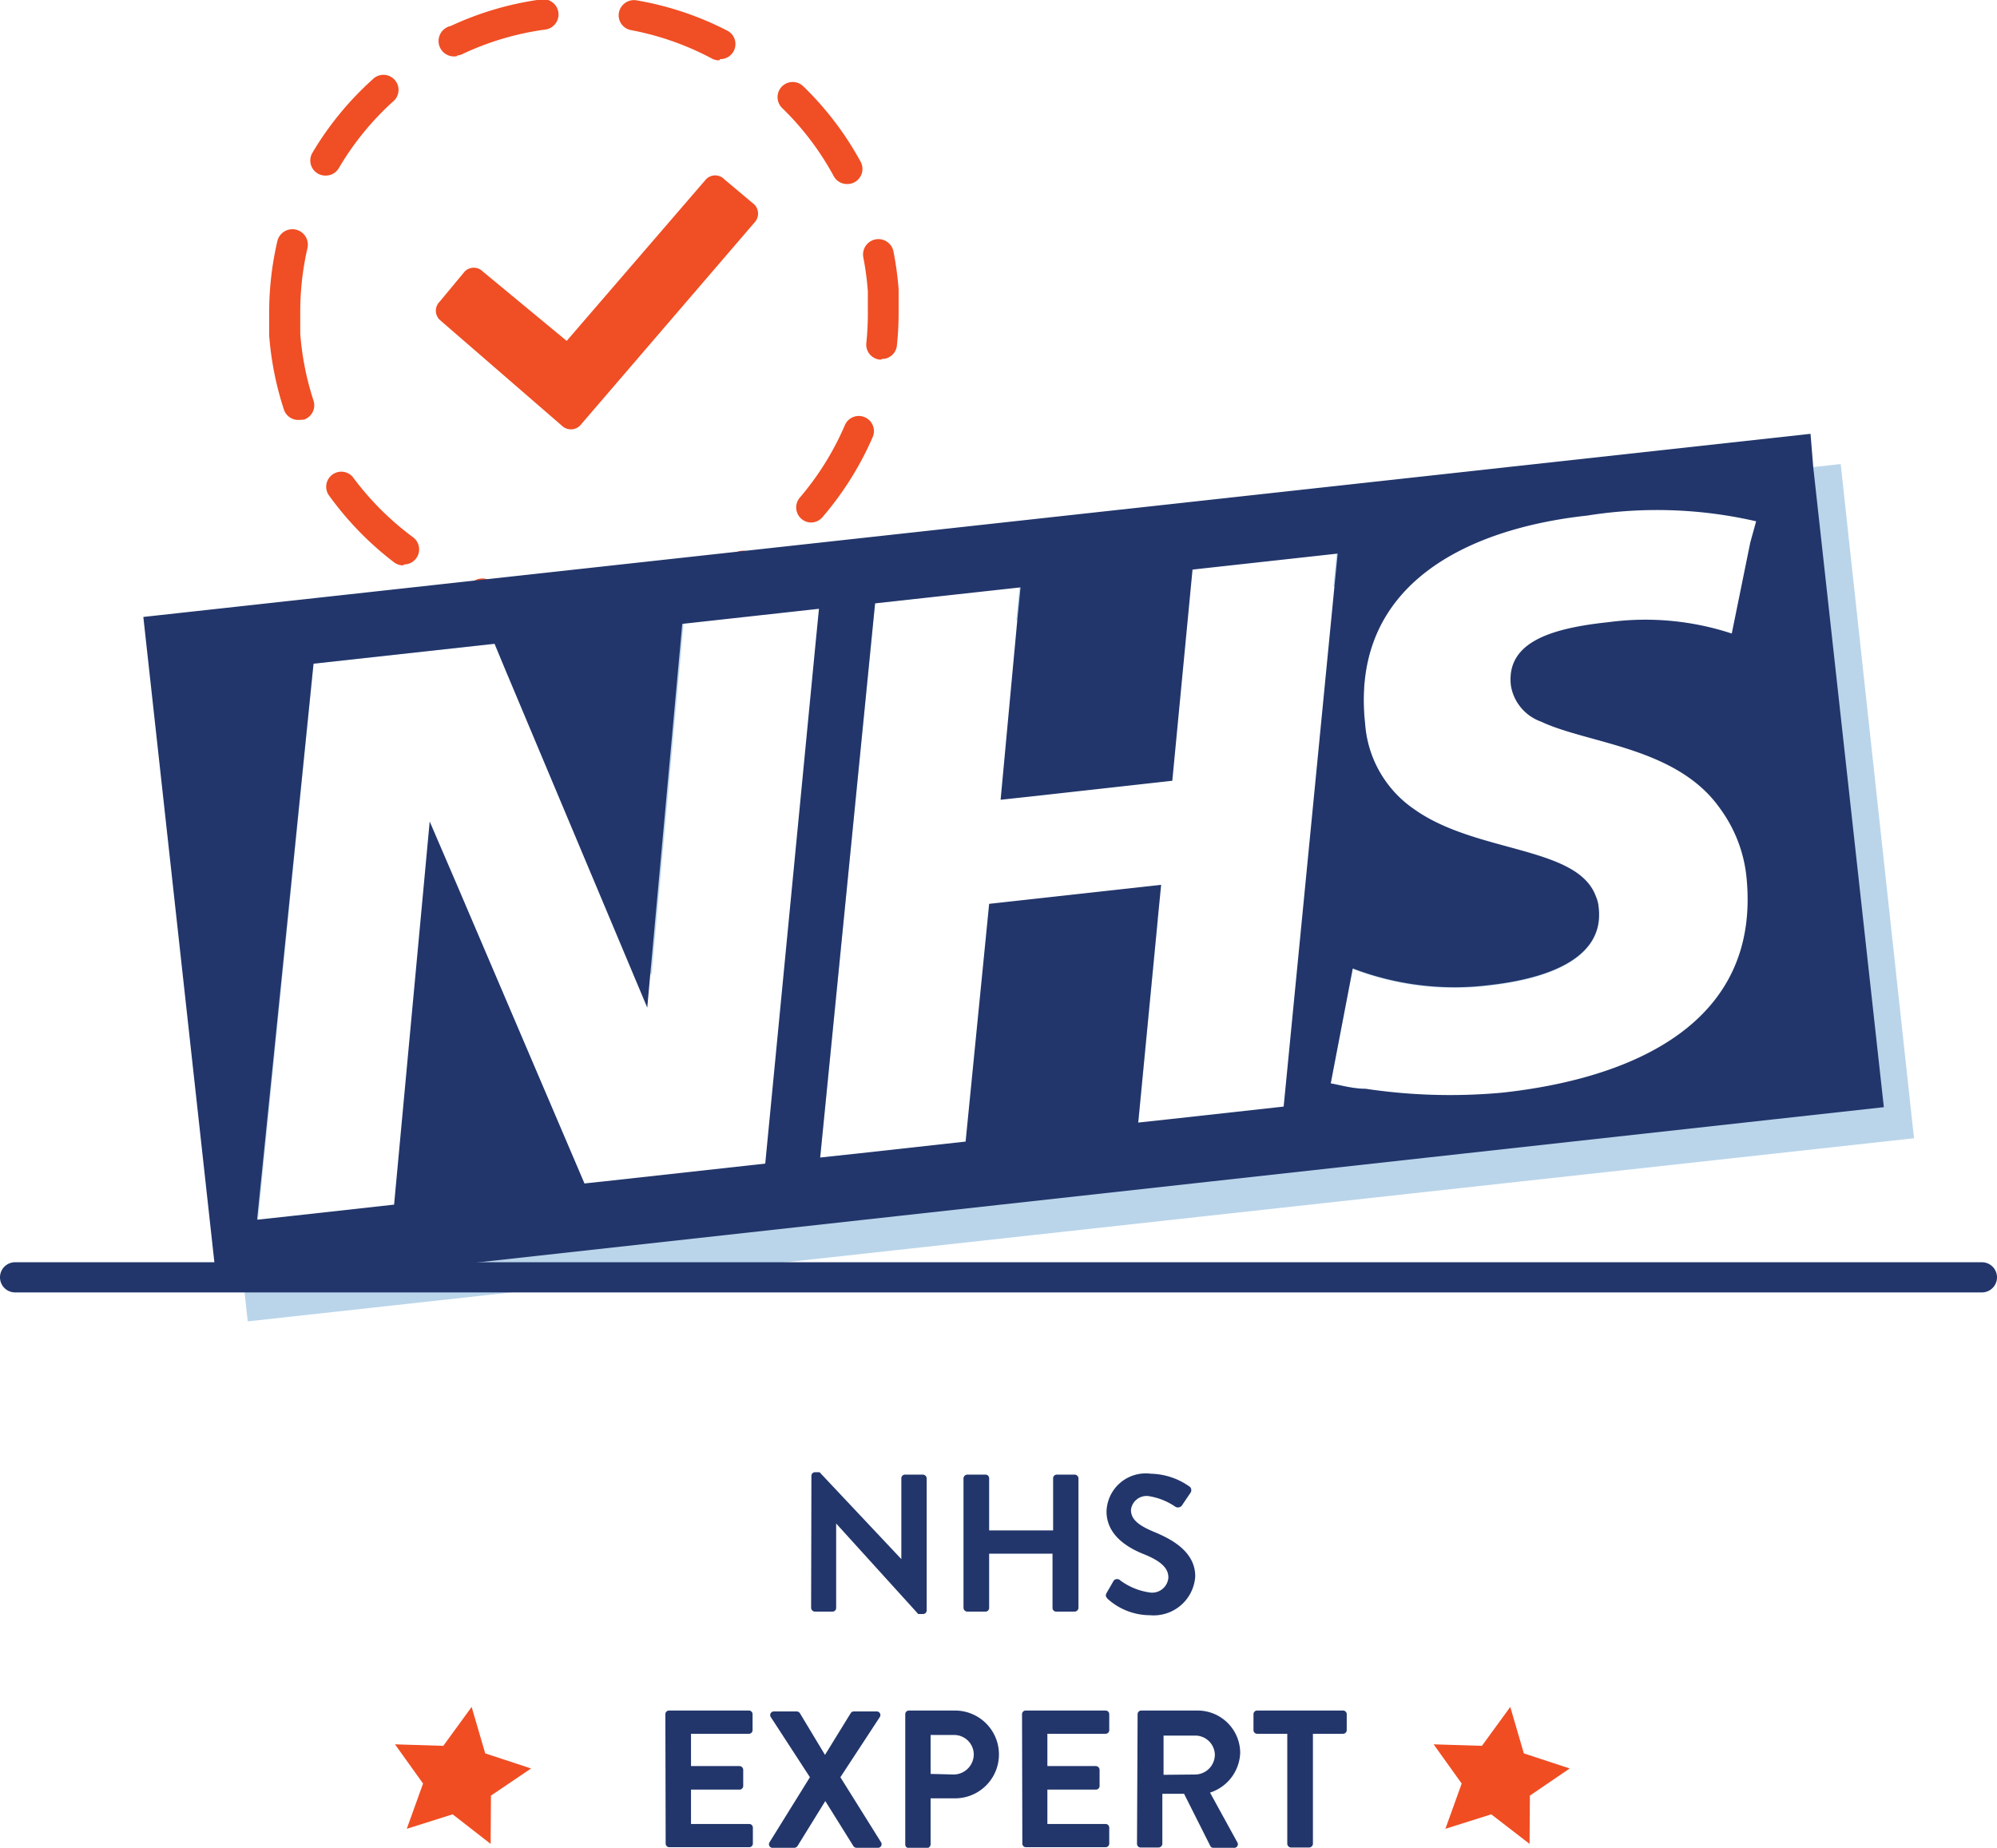 <svg xmlns="http://www.w3.org/2000/svg" viewBox="0 0 66.18 61.25"><defs><style>.cls-1{fill:#f04e24;}.cls-2{fill:#bad5ea;}.cls-2,.cls-5{fill-rule:evenodd;}.cls-3,.cls-5{fill:#22366b;}.cls-4{fill:#f04d23;}</style></defs><title>nhs-expert</title><g id="Layer_2" data-name="Layer 2"><g id="final_icons_bios"><path class="cls-1" d="M18.88,20.76h0a10.37,10.37,0,0,1-3.08-.62.5.5,0,0,1,.34-.94,9.37,9.37,0,0,0,2.78.56.5.5,0,0,1,0,1Zm3-.31a.5.5,0,0,1-.13-1,9.36,9.36,0,0,0,2.61-1.12.5.5,0,1,1,.53.85A10.34,10.34,0,0,1,22,20.43Zm-8.52-1.71a.49.49,0,0,1-.3-.1,10.48,10.48,0,0,1-2.18-2.25.5.5,0,0,1,.81-.58,9.52,9.52,0,0,0,2,2,.5.5,0,0,1-.3.9Zm13.53-1.42a.5.5,0,0,1-.38-.83A9.42,9.42,0,0,0,28,14.09a.5.5,0,0,1,.92.4,10.46,10.46,0,0,1-1.67,2.66A.5.5,0,0,1,26.87,17.32Zm-17-3.4a.5.5,0,0,1-.48-.34,10.45,10.45,0,0,1-.49-2.46c0-.26,0-.53,0-.79A10.45,10.45,0,0,1,9.19,8a.5.5,0,1,1,1,.22,9.44,9.44,0,0,0-.24,2.12q0,.35,0,.71a9.37,9.37,0,0,0,.44,2.23.5.5,0,0,1-.32.63Zm19.31-2h-.05a.5.5,0,0,1-.44-.55,9.35,9.35,0,0,0,.05-1q0-.35,0-.71a9.63,9.63,0,0,0-.15-1.13.5.5,0,1,1,1-.19,10.78,10.78,0,0,1,.17,1.25c0,.26,0,.53,0,.79a10.31,10.31,0,0,1-.06,1.1A.5.5,0,0,1,29.22,11.9ZM28.07,6.1a.5.5,0,0,1-.44-.26,9.37,9.37,0,0,0-1.71-2.26.5.5,0,0,1,.7-.72,10.4,10.4,0,0,1,1.9,2.5.5.5,0,0,1-.44.74ZM10.78,5.82a.5.5,0,0,1-.43-.75,10.42,10.42,0,0,1,2-2.44.5.5,0,1,1,.67.74,9.4,9.4,0,0,0-1.79,2.2A.5.5,0,0,1,10.78,5.82ZM23.84,2a.5.5,0,0,1-.23-.05A9.36,9.36,0,0,0,20.92,1a.5.5,0,0,1-.41-.58.51.51,0,0,1,.58-.41,10.37,10.37,0,0,1,3,1,.5.5,0,0,1-.23.95Zm-8.69-.14a.5.5,0,0,1-.21-1,10.4,10.4,0,0,1,3-.88.5.5,0,0,1,.13,1,9.37,9.37,0,0,0-2.72.8A.5.5,0,0,1,15.15,1.84Z"/><path class="cls-1" d="M24,5.94a.42.42,0,0,0-.6,0l-4.62,5.36L16,9a.42.42,0,0,0-.6,0l-.83,1a.42.42,0,0,0,0,.6l4.05,3.51a.43.43,0,0,0,.6,0L25,7.38a.43.43,0,0,0,0-.6Zm0,0"/><path class="cls-2" d="M61,15.38l-.88.1-54.34,6L8.09,42.7l.12,1.1,55.22-6.07ZM52.6,17.06a14.64,14.64,0,0,1,5.6.19L58,18a6.05,6.05,0,0,1,1.16.25L58.43,22a9.15,9.15,0,0,0-4.06-.38c-1.9.2-3.42.65-3.26,2.1a1.41,1.41,0,0,0,0,.2c1.57.74,4.51.84,5.94,2.89A4.28,4.28,0,0,1,58.87,30c.55,5-3.93,6.77-8.1,7.22a20.3,20.3,0,0,1-5.67-.31l.16-.82c-.41,0-.8-.11-1.16-.18l.73-3.79a9.41,9.41,0,0,0,4.55.55c1.49-.17,3.81-.71,3.6-2.56a1.12,1.12,0,0,0-.09-.37c-1.64-.83-4.66-.86-6-2.88A3.76,3.76,0,0,1,45.24,24C44.73,19.33,48.65,17.49,52.6,17.06ZM33.79,19.44l-.11,1.12,1.11-.12-.55,5.92,4.58-.51.67-7,4.81-.53-.11,1.12,1.11-.12-1.76,18.4-4.82.53.11-1.12-1.11.12.65-6.76L33.78,31,33,38.84l-4.82.53.11-1.12-1.11.12L29,20ZM10.39,22l6-.66.44,1.06.56-.06,4.2,10,1.07-11.72,4.53-.5-.11,1.12,1.11-.12L26.36,39.57l-6,.66-.45-1.06-.55.06-4.27-10-1,11.71-4.54.5.11-1.12-1.11.12Z"/><path class="cls-3" d="M26.89,48.92A.12.12,0,0,1,27,48.8h.16l2.71,2.88h0V49a.12.12,0,0,1,.12-.12h.6a.13.13,0,0,1,.12.12v4.38a.12.12,0,0,1-.12.12h-.16l-2.72-3h0v2.8a.12.12,0,0,1-.12.12H27a.13.13,0,0,1-.12-.12Z"/><path class="cls-3" d="M31.93,49a.13.13,0,0,1,.12-.12h.61a.12.12,0,0,1,.12.12v1.73h2.12V49a.12.12,0,0,1,.12-.12h.6a.13.13,0,0,1,.12.12V53.3a.13.13,0,0,1-.12.12H35a.12.12,0,0,1-.12-.12v-1.8H32.78v1.8a.12.12,0,0,1-.12.12h-.61a.13.13,0,0,1-.12-.12Z"/><path class="cls-3" d="M36.68,52.79l.23-.4a.15.15,0,0,1,.22,0,2.15,2.15,0,0,0,1,.4.54.54,0,0,0,.59-.5c0-.33-.28-.56-.83-.78s-1.22-.64-1.22-1.41a1.3,1.3,0,0,1,1.47-1.25,2.29,2.29,0,0,1,1.3.44.16.16,0,0,1,0,.21l-.25.37a.17.17,0,0,1-.23.08,2.14,2.14,0,0,0-.91-.36.52.52,0,0,0-.57.46c0,.31.24.51.77.73s1.36.63,1.36,1.47a1.38,1.38,0,0,1-1.5,1.29A2.1,2.1,0,0,1,36.71,53C36.65,52.93,36.62,52.89,36.68,52.79Z"/><path class="cls-3" d="M22.05,56.82a.12.12,0,0,1,.12-.12h2.65a.12.12,0,0,1,.12.12v.53a.12.12,0,0,1-.12.12H22.9v1.07h1.61a.13.13,0,0,1,.12.12v.54a.12.12,0,0,1-.12.12H22.9v1.14h1.93a.12.12,0,0,1,.12.12v.53a.12.12,0,0,1-.12.12H22.18a.12.12,0,0,1-.12-.12Z"/><path class="cls-3" d="M26.84,58.91l-1.3-2a.12.12,0,0,1,.11-.18h.76a.13.13,0,0,1,.1.06l.83,1.38h0l.85-1.38a.12.12,0,0,1,.1-.06h.76a.12.12,0,0,1,.11.18l-1.31,2,1.35,2.16a.12.12,0,0,1-.11.18h-.7a.13.13,0,0,1-.11-.06l-.93-1.49h0l-.92,1.49a.14.14,0,0,1-.11.06h-.7a.12.12,0,0,1-.12-.18Z"/><path class="cls-3" d="M30,56.82a.12.12,0,0,1,.12-.12h1.53a1.45,1.45,0,1,1,0,2.91h-.81v1.53a.13.13,0,0,1-.12.12h-.6a.12.12,0,0,1-.12-.12Zm1.6,2a.67.67,0,0,0,.67-.68.65.65,0,0,0-.67-.63h-.76V58.8Z"/><path class="cls-3" d="M33.87,56.82a.12.12,0,0,1,.12-.12h2.65a.12.12,0,0,1,.12.12v.53a.12.12,0,0,1-.12.12H34.71v1.07h1.61a.13.13,0,0,1,.12.12v.54a.12.12,0,0,1-.12.12H34.71v1.14h1.93a.12.12,0,0,1,.12.12v.53a.12.12,0,0,1-.12.12H34a.12.12,0,0,1-.12-.12Z"/><path class="cls-3" d="M37.7,56.82a.12.12,0,0,1,.12-.12h1.86a1.41,1.41,0,0,1,1.42,1.4,1.44,1.44,0,0,1-1,1.32L41,61.06a.12.12,0,0,1-.11.19h-.68a.11.11,0,0,1-.1-.06l-.87-1.73h-.72v1.66a.13.13,0,0,1-.12.12h-.6a.12.12,0,0,1-.12-.12Zm1.92,2a.66.66,0,0,0,.64-.66.65.65,0,0,0-.64-.63H38.56v1.3Z"/><path class="cls-3" d="M42.66,57.47h-1a.12.12,0,0,1-.12-.12v-.53a.12.12,0,0,1,.12-.12h2.85a.12.12,0,0,1,.12.12v.53a.12.12,0,0,1-.12.12h-1v3.65a.13.13,0,0,1-.12.12h-.61a.13.13,0,0,1-.12-.12Z"/><path class="cls-3" d="M65.68,42.84H.5a.5.5,0,0,1,0-1H65.68a.5.5,0,0,1,0,1Z"/><polygon class="cls-4" points="14.02 59.12 13.09 57.82 14.69 57.87 15.63 56.58 16.08 58.12 17.6 58.62 16.27 59.52 16.26 61.12 15 60.14 13.48 60.62 14.02 59.12"/><polygon class="cls-4" points="48.44 59.12 47.51 57.82 49.11 57.87 50.05 56.58 50.5 58.12 52.02 58.62 50.7 59.52 50.69 61.12 49.42 60.14 47.9 60.62 48.44 59.12"/><path class="cls-5" d="M60.09,15.48,60,14.38,4.75,20.45,7.21,42.8l.88-.1,54.34-6ZM19.37,39.23l-4.27-10-.86-2h0L13.06,39.93l-3.43.38-1.11.12L10.39,22l6-.66.44,1.06,4.62,11h0l.09-1,1.07-11.72,4.53-.5-.11,1.12L25.36,38.57l-5.44.6Zm19-8.78.11-1.12-5.7.63L32,37.84l-3.71.41-1.11.12L29,20l4.82-.53-.11,1.12-.55,5.92,1.11-.12,4.58-.51.67-7,4.81-.53-.11,1.12L42.54,36.68l-3.71.41-1.11.12Zm6.46,1.65a9.41,9.41,0,0,0,4.55.55c1.49-.17,3.81-.71,3.6-2.56a1.12,1.12,0,0,0-.09-.37c-.6-1.68-3.94-1.43-6-2.88A3.76,3.76,0,0,1,45.24,24c-.51-4.64,3.41-6.48,7.36-6.91a14.64,14.64,0,0,1,5.6.19L58,18l-.61,3a9.15,9.15,0,0,0-4.06-.38c-1.9.2-3.42.65-3.26,2.1a1.53,1.53,0,0,0,1,1.2c1.57.74,4.51.84,5.94,2.89A4.64,4.64,0,0,1,57.87,29c.55,5-3.93,6.77-8.1,7.22a18.88,18.88,0,0,1-4.51-.13c-.41,0-.8-.11-1.16-.18Z"/></g></g></svg>